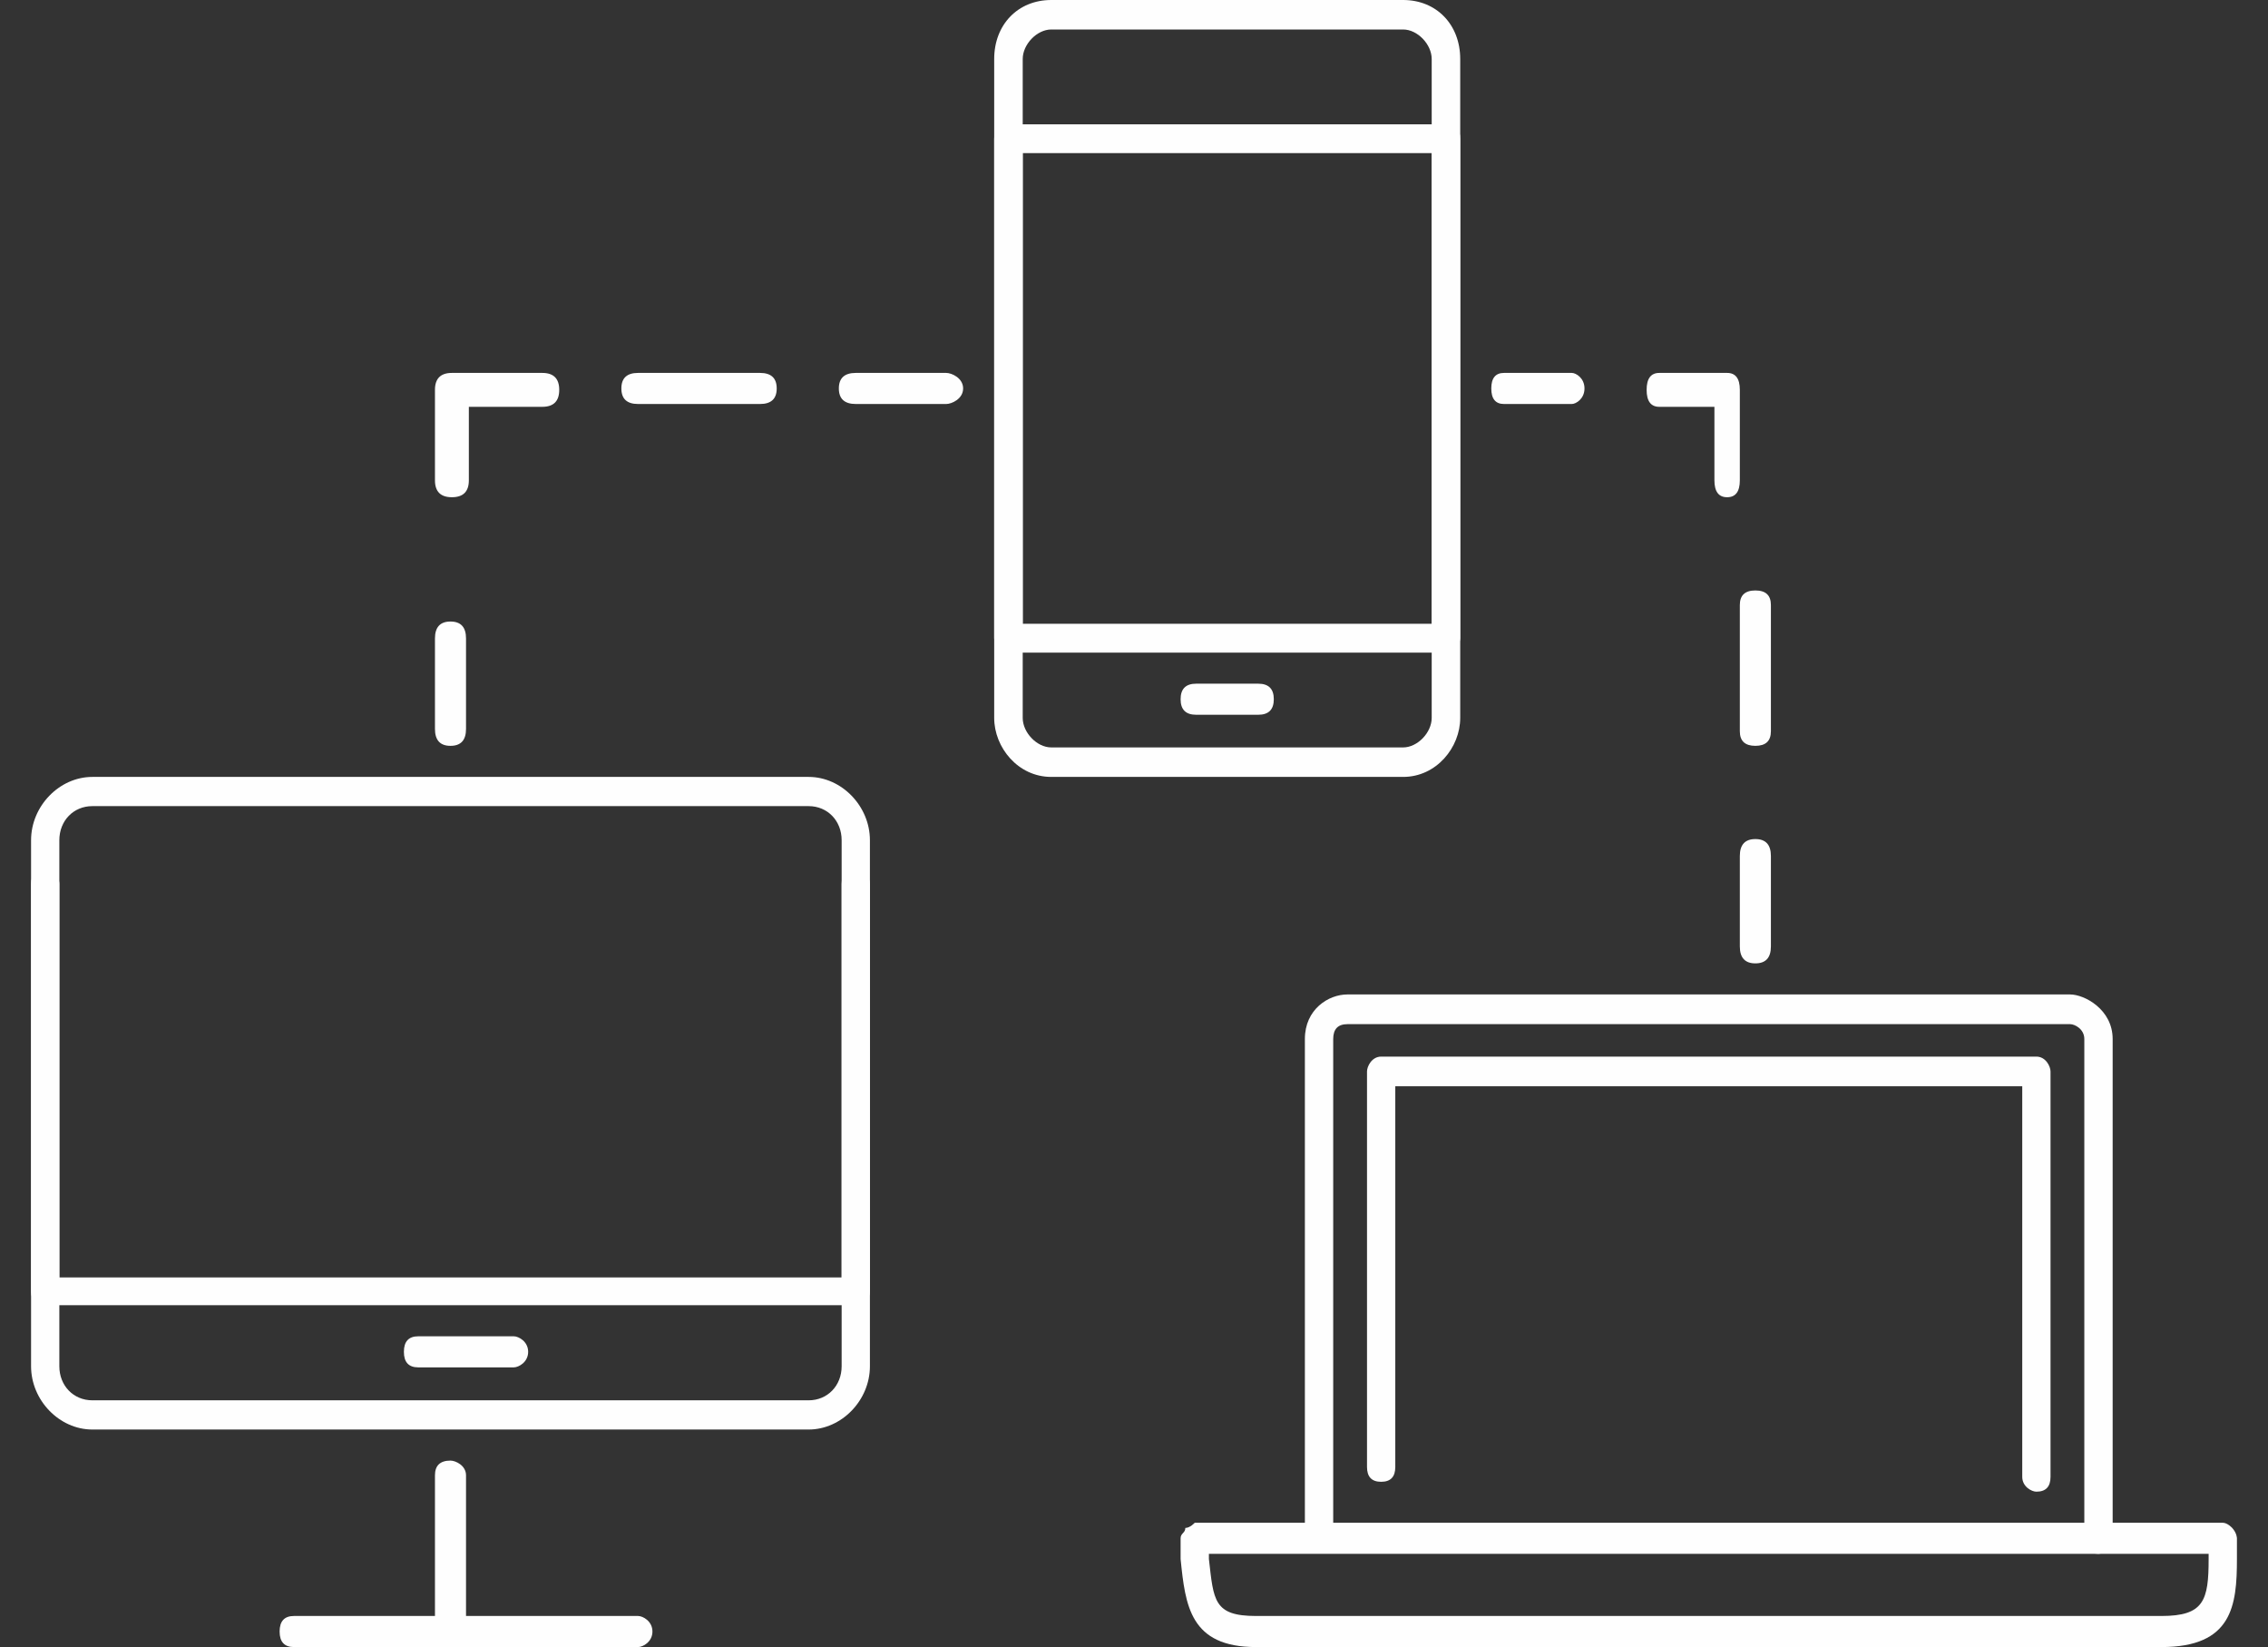 <svg viewBox="0 0 73 53" fill="#fefefe" xmlns="http://www.w3.org/2000/svg" xmlns:xlink="http://www.w3.org/1999/xlink" overflow="hidden"><rect x="0" y="0" width="73" height="53" fill="#333333" stroke="none"/><defs><clipPath id="clip0"><path d="M681 217 754 217 754 270 681 270Z" fill-rule="evenodd" clip-rule="evenodd"/></clipPath></defs><g clip-path="url(#clip0)" transform="translate(-681 -217)"><path d="M726.163 242C714.837 242 714.837 242 714.837 242 713.765 242 713 241.051 713 240.101 713 218.899 713 218.899 713 218.899 713 217.791 713.765 217 714.837 217 726.163 217 726.163 217 726.163 217 727.235 217 728 217.791 728 218.899 728 240.101 728 240.101 728 240.101 728 241.051 727.235 242 726.163 242ZM714.837 217.949C714.378 217.949 713.918 218.424 713.918 218.899 713.918 240.101 713.918 240.101 713.918 240.101 713.918 240.576 714.378 241.051 714.837 241.051 726.163 241.051 726.163 241.051 726.163 241.051 726.622 241.051 727.082 240.576 727.082 240.101 727.082 218.899 727.082 218.899 727.082 218.899 727.082 218.424 726.622 217.949 726.163 217.949L714.837 217.949Z" fill-rule="evenodd"/><path d="M727.541 238C713.459 238 713.459 238 713.459 238 713.153 238 713 237.691 713 237.536 713 221.464 713 221.464 713 221.464 713 221.155 713.153 221 713.459 221 727.541 221 727.541 221 727.541 221 727.847 221 728 221.155 728 221.464 728 237.536 728 237.536 728 237.536 728 237.691 727.847 238 727.541 238ZM713.918 237.073C727.082 237.073 727.082 237.073 727.082 237.073 727.082 221.927 727.082 221.927 727.082 221.927 713.918 221.927 713.918 221.927 713.918 221.927L713.918 237.073Z" fill-rule="evenodd"/><path d="M721.5 240C719.5 240 719.5 240 719.5 240 719.167 240 719 239.833 719 239.5 719 239.167 719.167 239 719.5 239 721.5 239 721.5 239 721.5 239 721.833 239 722 239.167 722 239.5 722 239.833 721.833 240 721.5 240Z" fill-rule="evenodd"/><path d="M749.964 270C745.563 270 721.732 270 721.429 270 719.304 270 719.152 268.667 719 267.167 719 267.167 719 266.833 719 266.5 719 266.333 719.152 266.333 719.152 266.167 719.304 266.167 719.455 266 719.455 266 719.455 266 719.455 266 719.455 266 752.545 266 752.545 266 752.545 266 752.696 266 752.848 266.167 752.848 266.167 753 266.333 753 266.5 753 266.5 753 267.167 753 267.167 753 267.167 753 268.667 752.848 270 750.571 270 750.571 270 750.268 270 749.964 270ZM719.911 267C719.911 267.167 719.911 267.167 719.911 267.167 720.063 268.5 720.063 269 721.429 269 721.884 269 750.116 269 750.571 269 751.938 269 752.089 268.5 752.089 267.167 752.089 267 752.089 267 752.089 267L719.911 267Z" fill-rule="evenodd"/><path d="M748.544 267C748.24 267 748.088 266.841 748.088 266.522 748.088 250.434 748.088 250.434 748.088 250.434 748.088 250.115 747.784 249.956 747.632 249.956 724.368 249.956 724.368 249.956 724.368 249.956 724.064 249.956 723.912 250.115 723.912 250.434 723.912 266.204 723.912 266.204 723.912 266.204 723.912 266.522 723.76 266.681 723.456 266.681 723.152 266.681 723 266.522 723 266.204 723 250.434 723 250.434 723 250.434 723 249.478 723.76 249 724.368 249 747.632 249 747.632 249 747.632 249 748.088 249 749 249.478 749 250.434 749 266.522 749 266.522 749 266.522 749 266.841 748.696 267 748.544 267Z" fill-rule="evenodd"/><path d="M746.545 265C746.393 265 746.09 264.841 746.09 264.523 746.09 251.955 746.09 251.955 746.09 251.955 725.91 251.955 725.91 251.955 725.91 251.955 725.91 264.205 725.91 264.205 725.91 264.205 725.91 264.523 725.759 264.682 725.455 264.682 725.152 264.682 725 264.523 725 264.205 725 251.477 725 251.477 725 251.477 725 251.318 725.152 251 725.455 251 746.545 251 746.545 251 746.545 251 746.848 251 747 251.318 747 251.477 747 264.523 747 264.523 747 264.523 747 264.841 746.848 265 746.545 265Z" fill-rule="evenodd"/><path d="M731.591 230C729.409 230 729.409 230 729.409 230 729.136 230 729 229.833 729 229.5 729 229.167 729.136 229 729.409 229 731.591 229 731.591 229 731.591 229 731.727 229 732 229.167 732 229.5 732 229.833 731.727 230 731.591 230Z" fill-rule="evenodd"/><path d="M736.591 233C736.318 233 736.182 232.818 736.182 232.455 736.182 230.091 736.182 230.091 736.182 230.091 734.409 230.091 734.409 230.091 734.409 230.091 734.136 230.091 734 229.909 734 229.545 734 229.182 734.136 229 734.409 229 736.591 229 736.591 229 736.591 229 736.864 229 737 229.182 737 229.545 737 232.455 737 232.455 737 232.455 737 232.818 736.864 233 736.591 233Z" fill-rule="evenodd"/><path d="M737.5 241C737.167 241 737 240.844 737 240.531 737 236.469 737 236.469 737 236.469 737 236.156 737.167 236 737.5 236 737.833 236 738 236.156 738 236.469 738 240.531 738 240.531 738 240.531 738 240.844 737.833 241 737.5 241Z" fill-rule="evenodd"/><path d="M737.5 248C737.167 248 737 247.818 737 247.455 737 244.545 737 244.545 737 244.545 737 244.182 737.167 244 737.5 244 737.833 244 738 244.182 738 244.545 738 247.455 738 247.455 738 247.455 738 247.818 737.833 248 737.5 248Z" fill-rule="evenodd"/><path d="M707.028 263C683.972 263 683.972 263 683.972 263 682.91 263 682 262.06 682 260.963 682 244.037 682 244.037 682 244.037 682 242.94 682.91 242 683.972 242 707.028 242 707.028 242 707.028 242 708.09 242 709 242.94 709 244.037 709 260.963 709 260.963 709 260.963 709 262.06 708.09 263 707.028 263ZM683.972 242.94C683.365 242.94 682.91 243.41 682.91 244.037 682.91 260.963 682.91 260.963 682.91 260.963 682.91 261.59 683.365 262.06 683.972 262.06 707.028 262.06 707.028 262.06 707.028 262.06 707.635 262.06 708.09 261.59 708.09 260.963 708.09 244.037 708.09 244.037 708.09 244.037 708.09 243.41 707.635 242.94 707.028 242.94L683.972 242.94Z" fill-rule="evenodd"/><path d="M708.545 259C682.455 259 682.455 259 682.455 259 682.152 259 682 258.851 682 258.553 682 245.447 682 245.447 682 245.447 682 245.149 682.152 245 682.455 245 682.607 245 682.91 245.149 682.91 245.447 682.91 258.106 682.91 258.106 682.91 258.106 708.09 258.106 708.09 258.106 708.09 258.106 708.09 245.447 708.09 245.447 708.09 245.447 708.09 245.149 708.242 245 708.545 245 708.697 245 709 245.149 709 245.447 709 258.553 709 258.553 709 258.553 709 258.851 708.697 259 708.545 259Z" fill-rule="evenodd"/><path d="M697.538 261C694.462 261 694.462 261 694.462 261 694.154 261 694 260.833 694 260.5 694 260.167 694.154 260 694.462 260 697.538 260 697.538 260 697.538 260 697.692 260 698 260.167 698 260.5 698 260.833 697.692 261 697.538 261Z" fill-rule="evenodd"/><path d="M695.5 270C695.167 270 695 269.842 695 269.526 695 264.474 695 264.474 695 264.474 695 264.158 695.167 264 695.5 264 695.667 264 696 264.158 696 264.474 696 269.526 696 269.526 696 269.526 696 269.842 695.667 270 695.5 270Z" fill-rule="evenodd"/><path d="M701.538 270C690.462 270 690.462 270 690.462 270 690.154 270 690 269.833 690 269.5 690 269.167 690.154 269 690.462 269 701.538 269 701.538 269 701.538 269 701.692 269 702 269.167 702 269.5 702 269.833 701.692 270 701.538 270Z" fill-rule="evenodd"/><path d="M695.5 241C695.167 241 695 240.818 695 240.455 695 237.545 695 237.545 695 237.545 695 237.182 695.167 237 695.5 237 695.833 237 696 237.182 696 237.545 696 240.455 696 240.455 696 240.455 696 240.818 695.833 241 695.5 241Z" fill-rule="evenodd"/><path d="M695.545 233C695.182 233 695 232.818 695 232.455 695 229.545 695 229.545 695 229.545 695 229.182 695.182 229 695.545 229 698.455 229 698.455 229 698.455 229 698.818 229 699 229.182 699 229.545 699 229.909 698.818 230.091 698.455 230.091 696.091 230.091 696.091 230.091 696.091 230.091 696.091 232.455 696.091 232.455 696.091 232.455 696.091 232.818 695.909 233 695.545 233Z" fill-rule="evenodd"/><path d="M705.464 230C701.536 230 701.536 230 701.536 230 701.179 230 701 229.833 701 229.5 701 229.167 701.179 229 701.536 229 705.464 229 705.464 229 705.464 229 705.821 229 706 229.167 706 229.5 706 229.833 705.821 230 705.464 230Z" fill-rule="evenodd"/><path d="M711.455 230C708.545 230 708.545 230 708.545 230 708.182 230 708 229.833 708 229.5 708 229.167 708.182 229 708.545 229 711.455 229 711.455 229 711.455 229 711.636 229 712 229.167 712 229.5 712 229.833 711.636 230 711.455 230Z" fill-rule="evenodd"/></g></svg>
